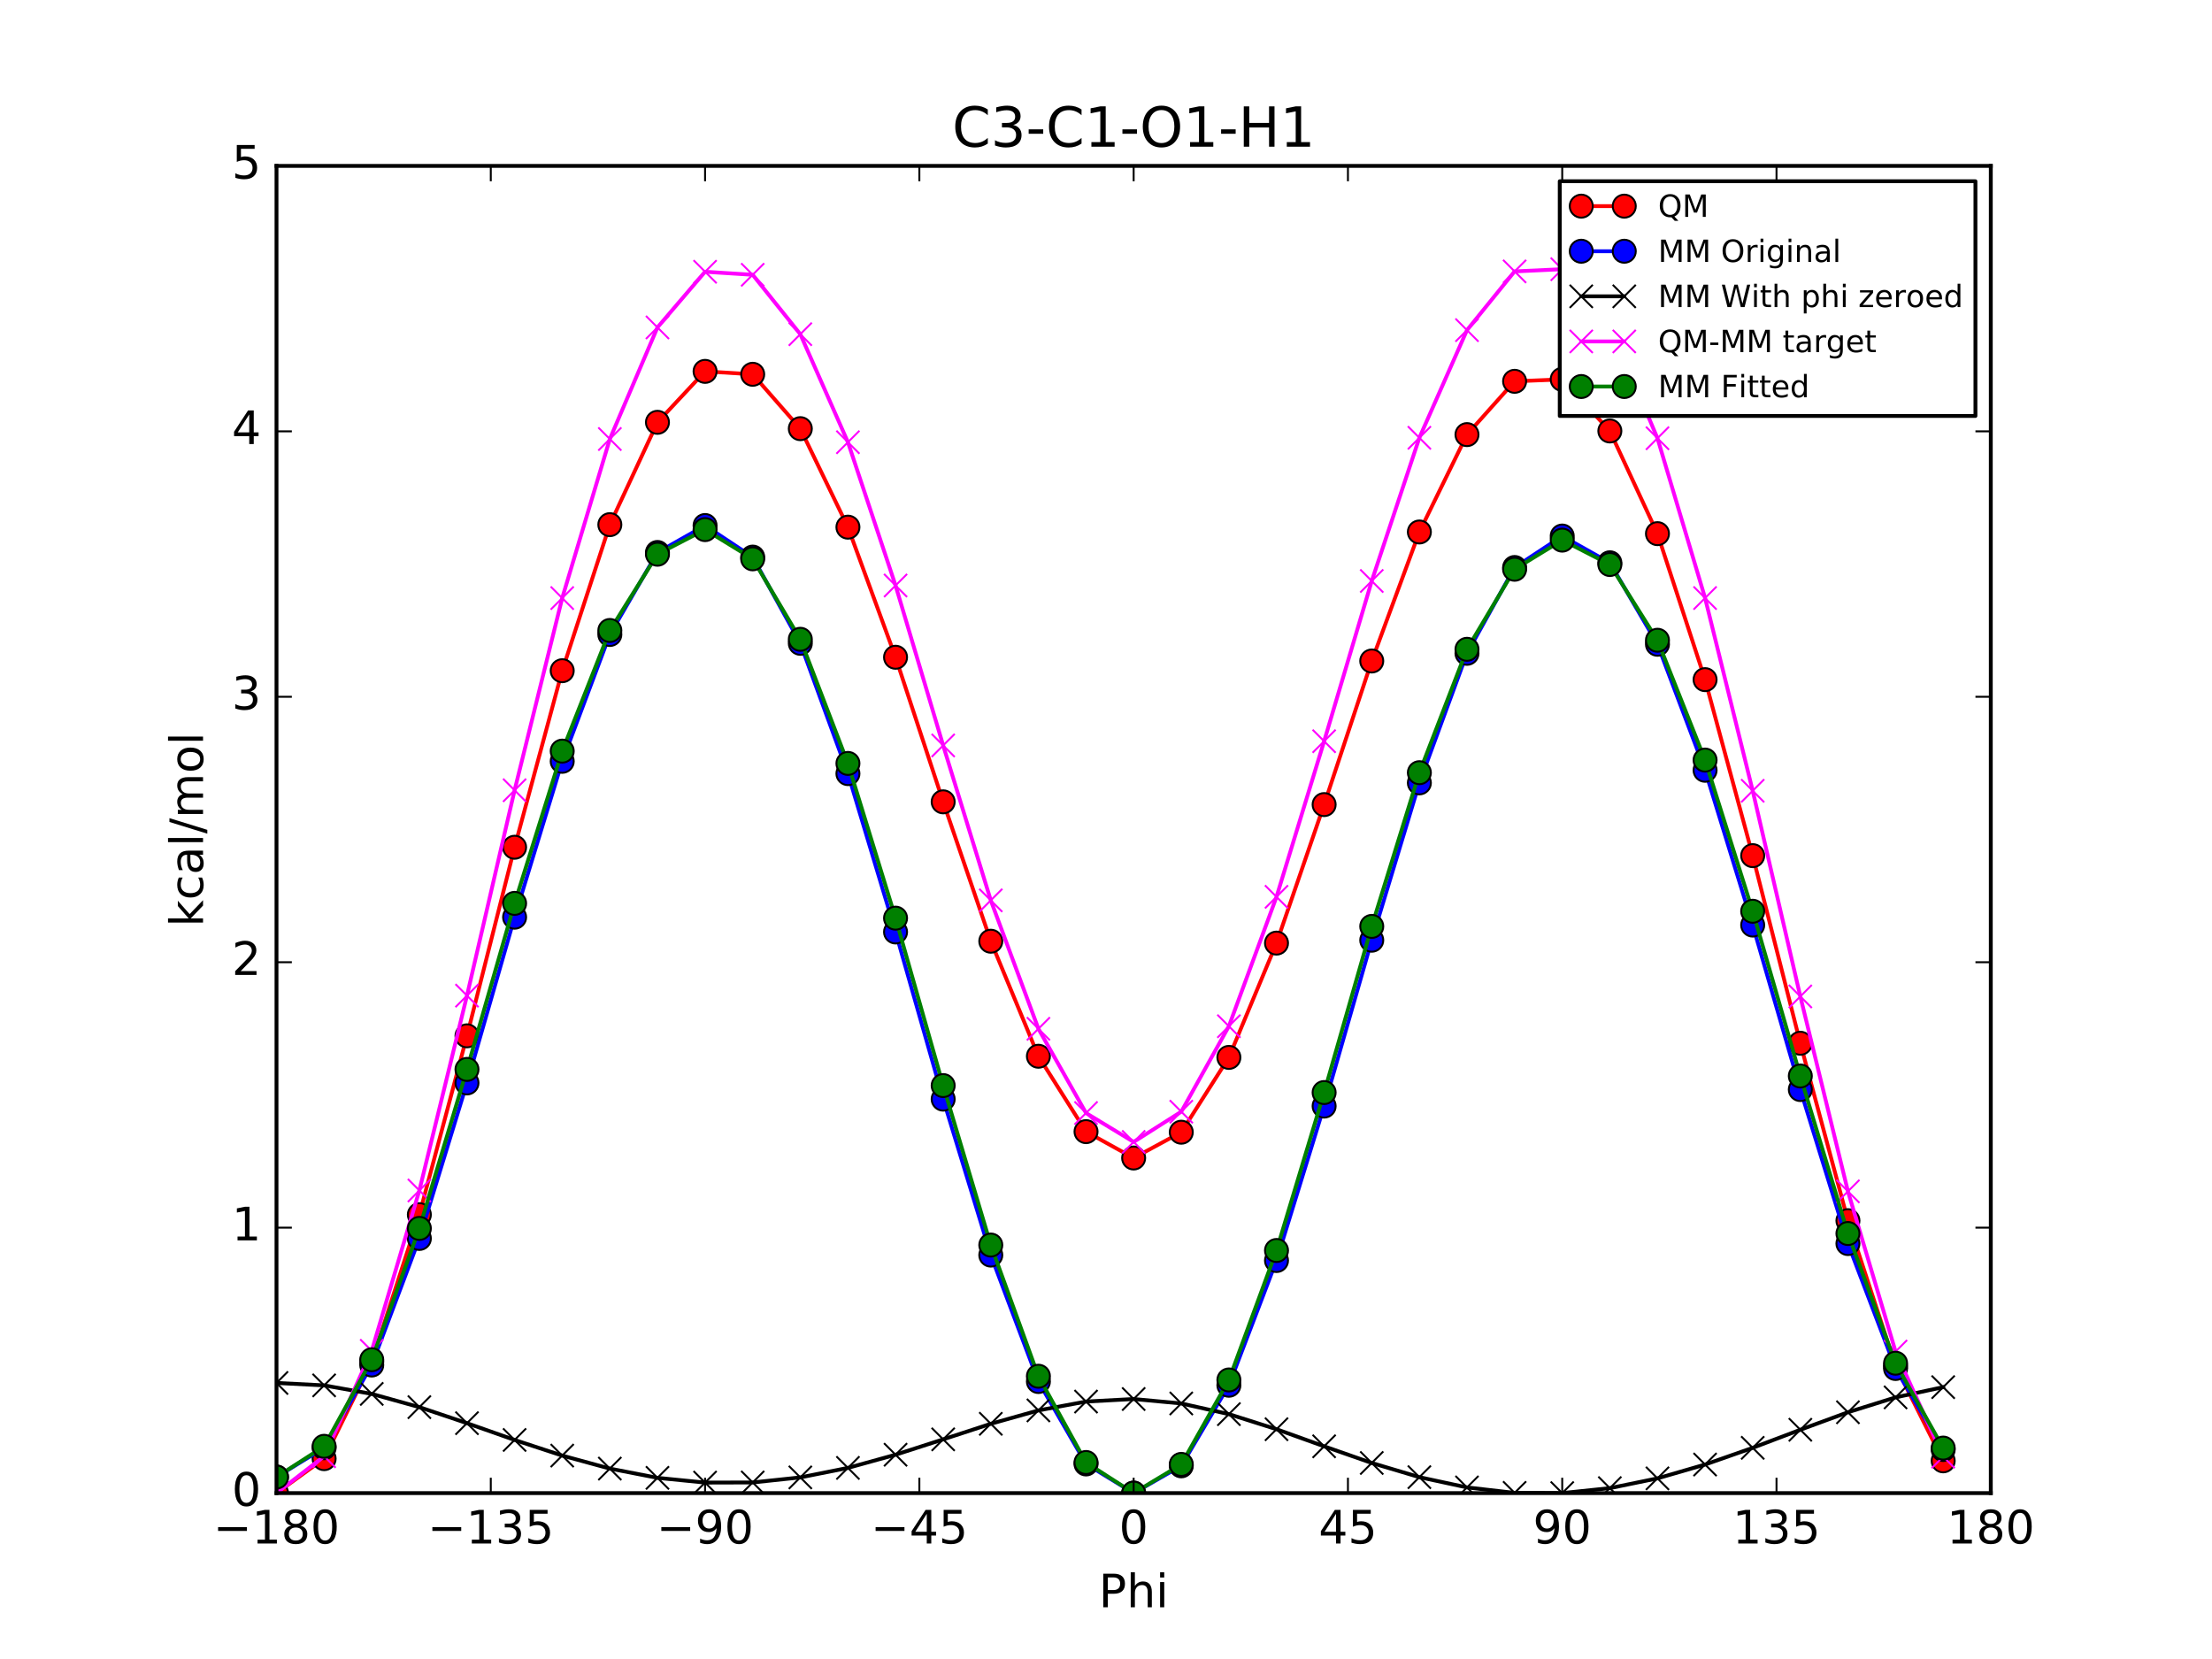 <?xml version="1.0" encoding="utf-8" standalone="no"?>
<!DOCTYPE svg PUBLIC "-//W3C//DTD SVG 1.1//EN"
  "http://www.w3.org/Graphics/SVG/1.1/DTD/svg11.dtd">
<!-- Created with matplotlib (http://matplotlib.org/) -->
<svg height="432pt" version="1.1" viewBox="0 0 576 432" width="576pt" xmlns="http://www.w3.org/2000/svg" xmlns:xlink="http://www.w3.org/1999/xlink">
 <defs>
  <style type="text/css">
*{stroke-linecap:butt;stroke-linejoin:round;stroke-miterlimit:100000;}
  </style>
 </defs>
 <g id="figure_1">
  <g id="patch_1">
   <path d="M 0 432 
L 576 432 
L 576 0 
L 0 0 
z
" style="fill:#ffffff;"/>
  </g>
  <g id="axes_1">
   <g id="patch_2">
    <path d="M 72 388.8 
L 518.4 388.8 
L 518.4 43.2 
L 72 43.2 
z
" style="fill:#ffffff;"/>
   </g>
   <g id="line2d_1">
    <path clip-path="url(#p95ac5cc185)" d="M 72 388.8 
L 84.4 379.83 
L 96.8 354.604 
L 109.2 316.294 
L 121.6 269.729 
L 134 220.621 
L 146.4 174.652 
L 158.8 136.618 
L 171.2 109.97 
L 183.6 96.706 
L 196 97.463 
L 208.4 111.621 
L 220.8 137.271 
L 233.2 171.148 
L 245.6 208.798 
L 258 245.089 
L 270.4 275.041 
L 282.8 294.677 
L 295.2 301.541 
L 307.6 294.823 
L 320 275.344 
L 332.4 245.582 
L 344.8 209.513 
L 357.2 172.123 
L 369.6 138.528 
L 382 113.171 
L 394.4 99.294 
L 406.8 98.782 
L 419.2 112.225 
L 431.6 138.962 
L 444 176.977 
L 456.4 222.807 
L 468.8 271.658 
L 481.2 317.856 
L 493.6 355.703 
L 506 380.399 
" style="fill:none;stroke:#ff0000;stroke-linecap:square;"/>
    <defs>
     <path d="M 0 3 
C 0.796 3 1.559 2.684 2.121 2.121 
C 2.684 1.559 3 0.796 3 0 
C 3 -0.796 2.684 -1.559 2.121 -2.121 
C 1.559 -2.684 0.796 -3 0 -3 
C -0.796 -3 -1.559 -2.684 -2.121 -2.121 
C -2.684 -1.559 -3 -0.796 -3 0 
C -3 0.796 -2.684 1.559 -2.121 2.121 
C -1.559 2.684 -0.796 3 0 3 
z
" id="m438b61f9d3" style="stroke:#000000;stroke-width:0.5;"/>
    </defs>
    <g clip-path="url(#p95ac5cc185)">
     <use style="fill:#ff0000;stroke:#000000;stroke-width:0.5;" x="72" xlink:href="#m438b61f9d3" y="388.8"/>
     <use style="fill:#ff0000;stroke:#000000;stroke-width:0.5;" x="84.4" xlink:href="#m438b61f9d3" y="379.83"/>
     <use style="fill:#ff0000;stroke:#000000;stroke-width:0.5;" x="96.8" xlink:href="#m438b61f9d3" y="354.604"/>
     <use style="fill:#ff0000;stroke:#000000;stroke-width:0.5;" x="109.2" xlink:href="#m438b61f9d3" y="316.294"/>
     <use style="fill:#ff0000;stroke:#000000;stroke-width:0.5;" x="121.6" xlink:href="#m438b61f9d3" y="269.729"/>
     <use style="fill:#ff0000;stroke:#000000;stroke-width:0.5;" x="134" xlink:href="#m438b61f9d3" y="220.621"/>
     <use style="fill:#ff0000;stroke:#000000;stroke-width:0.5;" x="146.4" xlink:href="#m438b61f9d3" y="174.652"/>
     <use style="fill:#ff0000;stroke:#000000;stroke-width:0.5;" x="158.8" xlink:href="#m438b61f9d3" y="136.618"/>
     <use style="fill:#ff0000;stroke:#000000;stroke-width:0.5;" x="171.2" xlink:href="#m438b61f9d3" y="109.97"/>
     <use style="fill:#ff0000;stroke:#000000;stroke-width:0.5;" x="183.6" xlink:href="#m438b61f9d3" y="96.706"/>
     <use style="fill:#ff0000;stroke:#000000;stroke-width:0.5;" x="196" xlink:href="#m438b61f9d3" y="97.463"/>
     <use style="fill:#ff0000;stroke:#000000;stroke-width:0.5;" x="208.4" xlink:href="#m438b61f9d3" y="111.621"/>
     <use style="fill:#ff0000;stroke:#000000;stroke-width:0.5;" x="220.8" xlink:href="#m438b61f9d3" y="137.271"/>
     <use style="fill:#ff0000;stroke:#000000;stroke-width:0.5;" x="233.2" xlink:href="#m438b61f9d3" y="171.148"/>
     <use style="fill:#ff0000;stroke:#000000;stroke-width:0.5;" x="245.6" xlink:href="#m438b61f9d3" y="208.798"/>
     <use style="fill:#ff0000;stroke:#000000;stroke-width:0.5;" x="258" xlink:href="#m438b61f9d3" y="245.089"/>
     <use style="fill:#ff0000;stroke:#000000;stroke-width:0.5;" x="270.4" xlink:href="#m438b61f9d3" y="275.041"/>
     <use style="fill:#ff0000;stroke:#000000;stroke-width:0.5;" x="282.8" xlink:href="#m438b61f9d3" y="294.677"/>
     <use style="fill:#ff0000;stroke:#000000;stroke-width:0.5;" x="295.2" xlink:href="#m438b61f9d3" y="301.541"/>
     <use style="fill:#ff0000;stroke:#000000;stroke-width:0.5;" x="307.6" xlink:href="#m438b61f9d3" y="294.823"/>
     <use style="fill:#ff0000;stroke:#000000;stroke-width:0.5;" x="320" xlink:href="#m438b61f9d3" y="275.344"/>
     <use style="fill:#ff0000;stroke:#000000;stroke-width:0.5;" x="332.4" xlink:href="#m438b61f9d3" y="245.582"/>
     <use style="fill:#ff0000;stroke:#000000;stroke-width:0.5;" x="344.8" xlink:href="#m438b61f9d3" y="209.513"/>
     <use style="fill:#ff0000;stroke:#000000;stroke-width:0.5;" x="357.2" xlink:href="#m438b61f9d3" y="172.123"/>
     <use style="fill:#ff0000;stroke:#000000;stroke-width:0.5;" x="369.6" xlink:href="#m438b61f9d3" y="138.528"/>
     <use style="fill:#ff0000;stroke:#000000;stroke-width:0.5;" x="382" xlink:href="#m438b61f9d3" y="113.171"/>
     <use style="fill:#ff0000;stroke:#000000;stroke-width:0.5;" x="394.4" xlink:href="#m438b61f9d3" y="99.294"/>
     <use style="fill:#ff0000;stroke:#000000;stroke-width:0.5;" x="406.8" xlink:href="#m438b61f9d3" y="98.782"/>
     <use style="fill:#ff0000;stroke:#000000;stroke-width:0.5;" x="419.2" xlink:href="#m438b61f9d3" y="112.225"/>
     <use style="fill:#ff0000;stroke:#000000;stroke-width:0.5;" x="431.6" xlink:href="#m438b61f9d3" y="138.962"/>
     <use style="fill:#ff0000;stroke:#000000;stroke-width:0.5;" x="444" xlink:href="#m438b61f9d3" y="176.977"/>
     <use style="fill:#ff0000;stroke:#000000;stroke-width:0.5;" x="456.4" xlink:href="#m438b61f9d3" y="222.807"/>
     <use style="fill:#ff0000;stroke:#000000;stroke-width:0.5;" x="468.8" xlink:href="#m438b61f9d3" y="271.658"/>
     <use style="fill:#ff0000;stroke:#000000;stroke-width:0.5;" x="481.2" xlink:href="#m438b61f9d3" y="317.856"/>
     <use style="fill:#ff0000;stroke:#000000;stroke-width:0.5;" x="493.6" xlink:href="#m438b61f9d3" y="355.703"/>
     <use style="fill:#ff0000;stroke:#000000;stroke-width:0.5;" x="506" xlink:href="#m438b61f9d3" y="380.399"/>
    </g>
   </g>
   <g id="line2d_2">
    <path clip-path="url(#p95ac5cc185)" d="M 72 384.616 
L 84.4 376.994 
L 96.8 355.449 
L 109.2 322.488 
L 121.6 281.996 
L 134 238.834 
L 146.4 198.243 
L 158.8 165.219 
L 171.2 143.863 
L 183.6 136.844 
L 196 145.065 
L 208.4 167.516 
L 220.8 201.447 
L 233.2 242.681 
L 245.6 286.211 
L 258 326.823 
L 270.4 359.744 
L 282.8 381.208 
L 295.2 388.8 
L 307.6 381.701 
L 320 360.717 
L 332.4 328.238 
L 344.8 288.022 
L 357.2 244.829 
L 369.6 203.86 
L 382 170.123 
L 394.4 147.777 
L 406.8 139.583 
L 419.2 146.545 
L 431.6 167.764 
L 444 200.576 
L 456.4 240.886 
L 468.8 283.713 
L 481.2 323.817 
L 493.6 356.356 
L 506 377.454 
" style="fill:none;stroke:#0000ff;stroke-linecap:square;"/>
    <defs>
     <path d="M 0 3 
C 0.796 3 1.559 2.684 2.121 2.121 
C 2.684 1.559 3 0.796 3 0 
C 3 -0.796 2.684 -1.559 2.121 -2.121 
C 1.559 -2.684 0.796 -3 0 -3 
C -0.796 -3 -1.559 -2.684 -2.121 -2.121 
C -2.684 -1.559 -3 -0.796 -3 0 
C -3 0.796 -2.684 1.559 -2.121 2.121 
C -1.559 2.684 -0.796 3 0 3 
z
" id="m6e3b2cbf6c" style="stroke:#000000;stroke-width:0.5;"/>
    </defs>
    <g clip-path="url(#p95ac5cc185)">
     <use style="fill:#0000ff;stroke:#000000;stroke-width:0.5;" x="72" xlink:href="#m6e3b2cbf6c" y="384.616"/>
     <use style="fill:#0000ff;stroke:#000000;stroke-width:0.5;" x="84.4" xlink:href="#m6e3b2cbf6c" y="376.994"/>
     <use style="fill:#0000ff;stroke:#000000;stroke-width:0.5;" x="96.8" xlink:href="#m6e3b2cbf6c" y="355.449"/>
     <use style="fill:#0000ff;stroke:#000000;stroke-width:0.5;" x="109.2" xlink:href="#m6e3b2cbf6c" y="322.488"/>
     <use style="fill:#0000ff;stroke:#000000;stroke-width:0.5;" x="121.6" xlink:href="#m6e3b2cbf6c" y="281.996"/>
     <use style="fill:#0000ff;stroke:#000000;stroke-width:0.5;" x="134" xlink:href="#m6e3b2cbf6c" y="238.834"/>
     <use style="fill:#0000ff;stroke:#000000;stroke-width:0.5;" x="146.4" xlink:href="#m6e3b2cbf6c" y="198.243"/>
     <use style="fill:#0000ff;stroke:#000000;stroke-width:0.5;" x="158.8" xlink:href="#m6e3b2cbf6c" y="165.219"/>
     <use style="fill:#0000ff;stroke:#000000;stroke-width:0.5;" x="171.2" xlink:href="#m6e3b2cbf6c" y="143.863"/>
     <use style="fill:#0000ff;stroke:#000000;stroke-width:0.5;" x="183.6" xlink:href="#m6e3b2cbf6c" y="136.844"/>
     <use style="fill:#0000ff;stroke:#000000;stroke-width:0.5;" x="196" xlink:href="#m6e3b2cbf6c" y="145.065"/>
     <use style="fill:#0000ff;stroke:#000000;stroke-width:0.5;" x="208.4" xlink:href="#m6e3b2cbf6c" y="167.516"/>
     <use style="fill:#0000ff;stroke:#000000;stroke-width:0.5;" x="220.8" xlink:href="#m6e3b2cbf6c" y="201.447"/>
     <use style="fill:#0000ff;stroke:#000000;stroke-width:0.5;" x="233.2" xlink:href="#m6e3b2cbf6c" y="242.681"/>
     <use style="fill:#0000ff;stroke:#000000;stroke-width:0.5;" x="245.6" xlink:href="#m6e3b2cbf6c" y="286.211"/>
     <use style="fill:#0000ff;stroke:#000000;stroke-width:0.5;" x="258" xlink:href="#m6e3b2cbf6c" y="326.823"/>
     <use style="fill:#0000ff;stroke:#000000;stroke-width:0.5;" x="270.4" xlink:href="#m6e3b2cbf6c" y="359.744"/>
     <use style="fill:#0000ff;stroke:#000000;stroke-width:0.5;" x="282.8" xlink:href="#m6e3b2cbf6c" y="381.208"/>
     <use style="fill:#0000ff;stroke:#000000;stroke-width:0.5;" x="295.2" xlink:href="#m6e3b2cbf6c" y="388.8"/>
     <use style="fill:#0000ff;stroke:#000000;stroke-width:0.5;" x="307.6" xlink:href="#m6e3b2cbf6c" y="381.701"/>
     <use style="fill:#0000ff;stroke:#000000;stroke-width:0.5;" x="320" xlink:href="#m6e3b2cbf6c" y="360.717"/>
     <use style="fill:#0000ff;stroke:#000000;stroke-width:0.5;" x="332.4" xlink:href="#m6e3b2cbf6c" y="328.238"/>
     <use style="fill:#0000ff;stroke:#000000;stroke-width:0.5;" x="344.8" xlink:href="#m6e3b2cbf6c" y="288.022"/>
     <use style="fill:#0000ff;stroke:#000000;stroke-width:0.5;" x="357.2" xlink:href="#m6e3b2cbf6c" y="244.829"/>
     <use style="fill:#0000ff;stroke:#000000;stroke-width:0.5;" x="369.6" xlink:href="#m6e3b2cbf6c" y="203.86"/>
     <use style="fill:#0000ff;stroke:#000000;stroke-width:0.5;" x="382" xlink:href="#m6e3b2cbf6c" y="170.123"/>
     <use style="fill:#0000ff;stroke:#000000;stroke-width:0.5;" x="394.4" xlink:href="#m6e3b2cbf6c" y="147.777"/>
     <use style="fill:#0000ff;stroke:#000000;stroke-width:0.5;" x="406.8" xlink:href="#m6e3b2cbf6c" y="139.583"/>
     <use style="fill:#0000ff;stroke:#000000;stroke-width:0.5;" x="419.2" xlink:href="#m6e3b2cbf6c" y="146.545"/>
     <use style="fill:#0000ff;stroke:#000000;stroke-width:0.5;" x="431.6" xlink:href="#m6e3b2cbf6c" y="167.764"/>
     <use style="fill:#0000ff;stroke:#000000;stroke-width:0.5;" x="444" xlink:href="#m6e3b2cbf6c" y="200.576"/>
     <use style="fill:#0000ff;stroke:#000000;stroke-width:0.5;" x="456.4" xlink:href="#m6e3b2cbf6c" y="240.886"/>
     <use style="fill:#0000ff;stroke:#000000;stroke-width:0.5;" x="468.8" xlink:href="#m6e3b2cbf6c" y="283.713"/>
     <use style="fill:#0000ff;stroke:#000000;stroke-width:0.5;" x="481.2" xlink:href="#m6e3b2cbf6c" y="323.817"/>
     <use style="fill:#0000ff;stroke:#000000;stroke-width:0.5;" x="493.6" xlink:href="#m6e3b2cbf6c" y="356.356"/>
     <use style="fill:#0000ff;stroke:#000000;stroke-width:0.5;" x="506" xlink:href="#m6e3b2cbf6c" y="377.454"/>
    </g>
   </g>
   <g id="line2d_3">
    <path clip-path="url(#p95ac5cc185)" d="M 72 360.118 
L 84.4 360.749 
L 96.8 362.969 
L 109.2 366.418 
L 121.6 370.591 
L 134 374.959 
L 146.4 379.032 
L 158.8 382.417 
L 171.2 384.827 
L 183.6 386.062 
L 196 386.028 
L 208.4 384.714 
L 220.8 382.235 
L 233.2 378.806 
L 245.6 374.805 
L 258 370.754 
L 270.4 367.265 
L 282.8 364.963 
L 295.2 364.302 
L 307.6 365.457 
L 320 368.238 
L 332.4 372.168 
L 344.8 376.617 
L 357.2 380.954 
L 369.6 384.648 
L 382 387.322 
L 394.4 388.741 
L 406.8 388.8 
L 419.2 387.508 
L 431.6 384.963 
L 444 381.364 
L 456.4 377.011 
L 468.8 372.307 
L 481.2 367.748 
L 493.6 363.876 
L 506 361.209 
" style="fill:none;stroke:#000000;stroke-linecap:square;"/>
    <defs>
     <path d="M -3 3 
L 3 -3 
M -3 -3 
L 3 3 
" id="mab56f445bc" style="stroke:#000000;stroke-width:0.5;"/>
    </defs>
    <g clip-path="url(#p95ac5cc185)">
     <use style="stroke:#000000;stroke-width:0.5;" x="72" xlink:href="#mab56f445bc" y="360.118"/>
     <use style="stroke:#000000;stroke-width:0.5;" x="84.4" xlink:href="#mab56f445bc" y="360.749"/>
     <use style="stroke:#000000;stroke-width:0.5;" x="96.8" xlink:href="#mab56f445bc" y="362.969"/>
     <use style="stroke:#000000;stroke-width:0.5;" x="109.2" xlink:href="#mab56f445bc" y="366.418"/>
     <use style="stroke:#000000;stroke-width:0.5;" x="121.6" xlink:href="#mab56f445bc" y="370.591"/>
     <use style="stroke:#000000;stroke-width:0.5;" x="134" xlink:href="#mab56f445bc" y="374.959"/>
     <use style="stroke:#000000;stroke-width:0.5;" x="146.4" xlink:href="#mab56f445bc" y="379.032"/>
     <use style="stroke:#000000;stroke-width:0.5;" x="158.8" xlink:href="#mab56f445bc" y="382.417"/>
     <use style="stroke:#000000;stroke-width:0.5;" x="171.2" xlink:href="#mab56f445bc" y="384.827"/>
     <use style="stroke:#000000;stroke-width:0.5;" x="183.6" xlink:href="#mab56f445bc" y="386.062"/>
     <use style="stroke:#000000;stroke-width:0.5;" x="196" xlink:href="#mab56f445bc" y="386.028"/>
     <use style="stroke:#000000;stroke-width:0.5;" x="208.4" xlink:href="#mab56f445bc" y="384.714"/>
     <use style="stroke:#000000;stroke-width:0.5;" x="220.8" xlink:href="#mab56f445bc" y="382.235"/>
     <use style="stroke:#000000;stroke-width:0.5;" x="233.2" xlink:href="#mab56f445bc" y="378.806"/>
     <use style="stroke:#000000;stroke-width:0.5;" x="245.6" xlink:href="#mab56f445bc" y="374.805"/>
     <use style="stroke:#000000;stroke-width:0.5;" x="258" xlink:href="#mab56f445bc" y="370.754"/>
     <use style="stroke:#000000;stroke-width:0.5;" x="270.4" xlink:href="#mab56f445bc" y="367.265"/>
     <use style="stroke:#000000;stroke-width:0.5;" x="282.8" xlink:href="#mab56f445bc" y="364.963"/>
     <use style="stroke:#000000;stroke-width:0.5;" x="295.2" xlink:href="#mab56f445bc" y="364.302"/>
     <use style="stroke:#000000;stroke-width:0.5;" x="307.6" xlink:href="#mab56f445bc" y="365.457"/>
     <use style="stroke:#000000;stroke-width:0.5;" x="320" xlink:href="#mab56f445bc" y="368.238"/>
     <use style="stroke:#000000;stroke-width:0.5;" x="332.4" xlink:href="#mab56f445bc" y="372.168"/>
     <use style="stroke:#000000;stroke-width:0.5;" x="344.8" xlink:href="#mab56f445bc" y="376.617"/>
     <use style="stroke:#000000;stroke-width:0.5;" x="357.2" xlink:href="#mab56f445bc" y="380.954"/>
     <use style="stroke:#000000;stroke-width:0.5;" x="369.6" xlink:href="#mab56f445bc" y="384.648"/>
     <use style="stroke:#000000;stroke-width:0.5;" x="382" xlink:href="#mab56f445bc" y="387.322"/>
     <use style="stroke:#000000;stroke-width:0.5;" x="394.4" xlink:href="#mab56f445bc" y="388.741"/>
     <use style="stroke:#000000;stroke-width:0.5;" x="406.8" xlink:href="#mab56f445bc" y="388.8"/>
     <use style="stroke:#000000;stroke-width:0.5;" x="419.2" xlink:href="#mab56f445bc" y="387.508"/>
     <use style="stroke:#000000;stroke-width:0.5;" x="431.6" xlink:href="#mab56f445bc" y="384.963"/>
     <use style="stroke:#000000;stroke-width:0.5;" x="444" xlink:href="#mab56f445bc" y="381.364"/>
     <use style="stroke:#000000;stroke-width:0.5;" x="456.4" xlink:href="#mab56f445bc" y="377.011"/>
     <use style="stroke:#000000;stroke-width:0.5;" x="468.8" xlink:href="#mab56f445bc" y="372.307"/>
     <use style="stroke:#000000;stroke-width:0.5;" x="481.2" xlink:href="#mab56f445bc" y="367.748"/>
     <use style="stroke:#000000;stroke-width:0.5;" x="493.6" xlink:href="#mab56f445bc" y="363.876"/>
     <use style="stroke:#000000;stroke-width:0.5;" x="506" xlink:href="#mab56f445bc" y="361.209"/>
    </g>
   </g>
   <g id="line2d_4">
    <path clip-path="url(#p95ac5cc185)" d="M 72 388.8 
L 84.4 379.199 
L 96.8 351.753 
L 109.2 309.993 
L 121.6 259.256 
L 134 205.78 
L 146.4 155.739 
L 158.8 114.319 
L 171.2 85.261 
L 183.6 70.763 
L 196 71.552 
L 208.4 87.024 
L 220.8 115.154 
L 233.2 152.46 
L 245.6 194.111 
L 258 234.452 
L 270.4 267.894 
L 282.8 289.832 
L 295.2 297.357 
L 307.6 289.484 
L 320 267.225 
L 332.4 233.531 
L 344.8 193.014 
L 357.2 151.287 
L 369.6 113.998 
L 382 85.967 
L 394.4 70.672 
L 406.8 70.1 
L 419.2 84.834 
L 431.6 114.117 
L 444 155.73 
L 456.4 205.914 
L 468.8 259.469 
L 481.2 310.226 
L 493.6 351.944 
L 506 379.308 
" style="fill:none;stroke:#ff00ff;stroke-linecap:square;"/>
    <defs>
     <path d="M -3 3 
L 3 -3 
M -3 -3 
L 3 3 
" id="m02c19ac038" style="stroke:#ff00ff;stroke-width:0.5;"/>
    </defs>
    <g clip-path="url(#p95ac5cc185)">
     <use style="fill:#ff00ff;stroke:#ff00ff;stroke-width:0.5;" x="72" xlink:href="#m02c19ac038" y="388.8"/>
     <use style="fill:#ff00ff;stroke:#ff00ff;stroke-width:0.5;" x="84.4" xlink:href="#m02c19ac038" y="379.199"/>
     <use style="fill:#ff00ff;stroke:#ff00ff;stroke-width:0.5;" x="96.8" xlink:href="#m02c19ac038" y="351.753"/>
     <use style="fill:#ff00ff;stroke:#ff00ff;stroke-width:0.5;" x="109.2" xlink:href="#m02c19ac038" y="309.993"/>
     <use style="fill:#ff00ff;stroke:#ff00ff;stroke-width:0.5;" x="121.6" xlink:href="#m02c19ac038" y="259.256"/>
     <use style="fill:#ff00ff;stroke:#ff00ff;stroke-width:0.5;" x="134" xlink:href="#m02c19ac038" y="205.78"/>
     <use style="fill:#ff00ff;stroke:#ff00ff;stroke-width:0.5;" x="146.4" xlink:href="#m02c19ac038" y="155.739"/>
     <use style="fill:#ff00ff;stroke:#ff00ff;stroke-width:0.5;" x="158.8" xlink:href="#m02c19ac038" y="114.319"/>
     <use style="fill:#ff00ff;stroke:#ff00ff;stroke-width:0.5;" x="171.2" xlink:href="#m02c19ac038" y="85.261"/>
     <use style="fill:#ff00ff;stroke:#ff00ff;stroke-width:0.5;" x="183.6" xlink:href="#m02c19ac038" y="70.763"/>
     <use style="fill:#ff00ff;stroke:#ff00ff;stroke-width:0.5;" x="196" xlink:href="#m02c19ac038" y="71.552"/>
     <use style="fill:#ff00ff;stroke:#ff00ff;stroke-width:0.5;" x="208.4" xlink:href="#m02c19ac038" y="87.024"/>
     <use style="fill:#ff00ff;stroke:#ff00ff;stroke-width:0.5;" x="220.8" xlink:href="#m02c19ac038" y="115.154"/>
     <use style="fill:#ff00ff;stroke:#ff00ff;stroke-width:0.5;" x="233.2" xlink:href="#m02c19ac038" y="152.46"/>
     <use style="fill:#ff00ff;stroke:#ff00ff;stroke-width:0.5;" x="245.6" xlink:href="#m02c19ac038" y="194.111"/>
     <use style="fill:#ff00ff;stroke:#ff00ff;stroke-width:0.5;" x="258" xlink:href="#m02c19ac038" y="234.452"/>
     <use style="fill:#ff00ff;stroke:#ff00ff;stroke-width:0.5;" x="270.4" xlink:href="#m02c19ac038" y="267.894"/>
     <use style="fill:#ff00ff;stroke:#ff00ff;stroke-width:0.5;" x="282.8" xlink:href="#m02c19ac038" y="289.832"/>
     <use style="fill:#ff00ff;stroke:#ff00ff;stroke-width:0.5;" x="295.2" xlink:href="#m02c19ac038" y="297.357"/>
     <use style="fill:#ff00ff;stroke:#ff00ff;stroke-width:0.5;" x="307.6" xlink:href="#m02c19ac038" y="289.484"/>
     <use style="fill:#ff00ff;stroke:#ff00ff;stroke-width:0.5;" x="320" xlink:href="#m02c19ac038" y="267.225"/>
     <use style="fill:#ff00ff;stroke:#ff00ff;stroke-width:0.5;" x="332.4" xlink:href="#m02c19ac038" y="233.531"/>
     <use style="fill:#ff00ff;stroke:#ff00ff;stroke-width:0.5;" x="344.8" xlink:href="#m02c19ac038" y="193.014"/>
     <use style="fill:#ff00ff;stroke:#ff00ff;stroke-width:0.5;" x="357.2" xlink:href="#m02c19ac038" y="151.287"/>
     <use style="fill:#ff00ff;stroke:#ff00ff;stroke-width:0.5;" x="369.6" xlink:href="#m02c19ac038" y="113.998"/>
     <use style="fill:#ff00ff;stroke:#ff00ff;stroke-width:0.5;" x="382" xlink:href="#m02c19ac038" y="85.967"/>
     <use style="fill:#ff00ff;stroke:#ff00ff;stroke-width:0.5;" x="394.4" xlink:href="#m02c19ac038" y="70.672"/>
     <use style="fill:#ff00ff;stroke:#ff00ff;stroke-width:0.5;" x="406.8" xlink:href="#m02c19ac038" y="70.1"/>
     <use style="fill:#ff00ff;stroke:#ff00ff;stroke-width:0.5;" x="419.2" xlink:href="#m02c19ac038" y="84.834"/>
     <use style="fill:#ff00ff;stroke:#ff00ff;stroke-width:0.5;" x="431.6" xlink:href="#m02c19ac038" y="114.117"/>
     <use style="fill:#ff00ff;stroke:#ff00ff;stroke-width:0.5;" x="444" xlink:href="#m02c19ac038" y="155.73"/>
     <use style="fill:#ff00ff;stroke:#ff00ff;stroke-width:0.5;" x="456.4" xlink:href="#m02c19ac038" y="205.914"/>
     <use style="fill:#ff00ff;stroke:#ff00ff;stroke-width:0.5;" x="468.8" xlink:href="#m02c19ac038" y="259.469"/>
     <use style="fill:#ff00ff;stroke:#ff00ff;stroke-width:0.5;" x="481.2" xlink:href="#m02c19ac038" y="310.226"/>
     <use style="fill:#ff00ff;stroke:#ff00ff;stroke-width:0.5;" x="493.6" xlink:href="#m02c19ac038" y="351.944"/>
     <use style="fill:#ff00ff;stroke:#ff00ff;stroke-width:0.5;" x="506" xlink:href="#m02c19ac038" y="379.308"/>
    </g>
   </g>
   <g id="line2d_5">
    <path clip-path="url(#p95ac5cc185)" d="M 72 384.616 
L 84.4 376.615 
L 96.8 354.07 
L 109.2 319.873 
L 121.6 278.47 
L 134 235.236 
L 146.4 195.589 
L 158.8 164.173 
L 171.2 144.319 
L 183.6 137.91 
L 196 145.52 
L 208.4 166.471 
L 220.8 198.793 
L 233.2 239.083 
L 245.6 282.684 
L 258 324.209 
L 270.4 358.366 
L 282.8 380.83 
L 295.2 388.8 
L 307.6 381.323 
L 320 359.339 
L 332.4 325.623 
L 344.8 284.496 
L 357.2 241.231 
L 369.6 201.206 
L 382 169.078 
L 394.4 148.232 
L 406.8 140.648 
L 419.2 147 
L 431.6 166.719 
L 444 197.922 
L 456.4 237.288 
L 468.8 280.187 
L 481.2 321.203 
L 493.6 354.978 
L 506 377.076 
" style="fill:none;stroke:#008000;stroke-linecap:square;"/>
    <defs>
     <path d="M 0 3 
C 0.796 3 1.559 2.684 2.121 2.121 
C 2.684 1.559 3 0.796 3 0 
C 3 -0.796 2.684 -1.559 2.121 -2.121 
C 1.559 -2.684 0.796 -3 0 -3 
C -0.796 -3 -1.559 -2.684 -2.121 -2.121 
C -2.684 -1.559 -3 -0.796 -3 0 
C -3 0.796 -2.684 1.559 -2.121 2.121 
C -1.559 2.684 -0.796 3 0 3 
z
" id="m5ba75801a8" style="stroke:#000000;stroke-width:0.5;"/>
    </defs>
    <g clip-path="url(#p95ac5cc185)">
     <use style="fill:#008000;stroke:#000000;stroke-width:0.5;" x="72" xlink:href="#m5ba75801a8" y="384.616"/>
     <use style="fill:#008000;stroke:#000000;stroke-width:0.5;" x="84.4" xlink:href="#m5ba75801a8" y="376.615"/>
     <use style="fill:#008000;stroke:#000000;stroke-width:0.5;" x="96.8" xlink:href="#m5ba75801a8" y="354.07"/>
     <use style="fill:#008000;stroke:#000000;stroke-width:0.5;" x="109.2" xlink:href="#m5ba75801a8" y="319.873"/>
     <use style="fill:#008000;stroke:#000000;stroke-width:0.5;" x="121.6" xlink:href="#m5ba75801a8" y="278.47"/>
     <use style="fill:#008000;stroke:#000000;stroke-width:0.5;" x="134" xlink:href="#m5ba75801a8" y="235.236"/>
     <use style="fill:#008000;stroke:#000000;stroke-width:0.5;" x="146.4" xlink:href="#m5ba75801a8" y="195.589"/>
     <use style="fill:#008000;stroke:#000000;stroke-width:0.5;" x="158.8" xlink:href="#m5ba75801a8" y="164.173"/>
     <use style="fill:#008000;stroke:#000000;stroke-width:0.5;" x="171.2" xlink:href="#m5ba75801a8" y="144.319"/>
     <use style="fill:#008000;stroke:#000000;stroke-width:0.5;" x="183.6" xlink:href="#m5ba75801a8" y="137.91"/>
     <use style="fill:#008000;stroke:#000000;stroke-width:0.5;" x="196" xlink:href="#m5ba75801a8" y="145.52"/>
     <use style="fill:#008000;stroke:#000000;stroke-width:0.5;" x="208.4" xlink:href="#m5ba75801a8" y="166.471"/>
     <use style="fill:#008000;stroke:#000000;stroke-width:0.5;" x="220.8" xlink:href="#m5ba75801a8" y="198.793"/>
     <use style="fill:#008000;stroke:#000000;stroke-width:0.5;" x="233.2" xlink:href="#m5ba75801a8" y="239.083"/>
     <use style="fill:#008000;stroke:#000000;stroke-width:0.5;" x="245.6" xlink:href="#m5ba75801a8" y="282.684"/>
     <use style="fill:#008000;stroke:#000000;stroke-width:0.5;" x="258" xlink:href="#m5ba75801a8" y="324.209"/>
     <use style="fill:#008000;stroke:#000000;stroke-width:0.5;" x="270.4" xlink:href="#m5ba75801a8" y="358.366"/>
     <use style="fill:#008000;stroke:#000000;stroke-width:0.5;" x="282.8" xlink:href="#m5ba75801a8" y="380.83"/>
     <use style="fill:#008000;stroke:#000000;stroke-width:0.5;" x="295.2" xlink:href="#m5ba75801a8" y="388.8"/>
     <use style="fill:#008000;stroke:#000000;stroke-width:0.5;" x="307.6" xlink:href="#m5ba75801a8" y="381.323"/>
     <use style="fill:#008000;stroke:#000000;stroke-width:0.5;" x="320" xlink:href="#m5ba75801a8" y="359.339"/>
     <use style="fill:#008000;stroke:#000000;stroke-width:0.5;" x="332.4" xlink:href="#m5ba75801a8" y="325.623"/>
     <use style="fill:#008000;stroke:#000000;stroke-width:0.5;" x="344.8" xlink:href="#m5ba75801a8" y="284.496"/>
     <use style="fill:#008000;stroke:#000000;stroke-width:0.5;" x="357.2" xlink:href="#m5ba75801a8" y="241.231"/>
     <use style="fill:#008000;stroke:#000000;stroke-width:0.5;" x="369.6" xlink:href="#m5ba75801a8" y="201.206"/>
     <use style="fill:#008000;stroke:#000000;stroke-width:0.5;" x="382" xlink:href="#m5ba75801a8" y="169.078"/>
     <use style="fill:#008000;stroke:#000000;stroke-width:0.5;" x="394.4" xlink:href="#m5ba75801a8" y="148.232"/>
     <use style="fill:#008000;stroke:#000000;stroke-width:0.5;" x="406.8" xlink:href="#m5ba75801a8" y="140.648"/>
     <use style="fill:#008000;stroke:#000000;stroke-width:0.5;" x="419.2" xlink:href="#m5ba75801a8" y="147"/>
     <use style="fill:#008000;stroke:#000000;stroke-width:0.5;" x="431.6" xlink:href="#m5ba75801a8" y="166.719"/>
     <use style="fill:#008000;stroke:#000000;stroke-width:0.5;" x="444" xlink:href="#m5ba75801a8" y="197.922"/>
     <use style="fill:#008000;stroke:#000000;stroke-width:0.5;" x="456.4" xlink:href="#m5ba75801a8" y="237.288"/>
     <use style="fill:#008000;stroke:#000000;stroke-width:0.5;" x="468.8" xlink:href="#m5ba75801a8" y="280.187"/>
     <use style="fill:#008000;stroke:#000000;stroke-width:0.5;" x="481.2" xlink:href="#m5ba75801a8" y="321.203"/>
     <use style="fill:#008000;stroke:#000000;stroke-width:0.5;" x="493.6" xlink:href="#m5ba75801a8" y="354.978"/>
     <use style="fill:#008000;stroke:#000000;stroke-width:0.5;" x="506" xlink:href="#m5ba75801a8" y="377.076"/>
    </g>
   </g>
   <g id="patch_3">
    <path d="M 72 388.8 
L 72 43.2 
" style="fill:none;stroke:#000000;stroke-linecap:square;stroke-linejoin:miter;"/>
   </g>
   <g id="patch_4">
    <path d="M 72 43.2 
L 518.4 43.2 
" style="fill:none;stroke:#000000;stroke-linecap:square;stroke-linejoin:miter;"/>
   </g>
   <g id="patch_5">
    <path d="M 518.4 388.8 
L 518.4 43.2 
" style="fill:none;stroke:#000000;stroke-linecap:square;stroke-linejoin:miter;"/>
   </g>
   <g id="patch_6">
    <path d="M 72 388.8 
L 518.4 388.8 
" style="fill:none;stroke:#000000;stroke-linecap:square;stroke-linejoin:miter;"/>
   </g>
   <g id="matplotlib.axis_1">
    <g id="xtick_1">
     <g id="line2d_6">
      <defs>
       <path d="M 0 0 
L 0 -4 
" id="m59d535cbb4" style="stroke:#000000;stroke-width:0.5;"/>
      </defs>
      <g>
       <use style="stroke:#000000;stroke-width:0.5;" x="72.0" xlink:href="#m59d535cbb4" y="388.8"/>
      </g>
     </g>
     <g id="line2d_7">
      <defs>
       <path d="M 0 0 
L 0 4 
" id="m3c515a03d3" style="stroke:#000000;stroke-width:0.5;"/>
      </defs>
      <g>
       <use style="stroke:#000000;stroke-width:0.5;" x="72.0" xlink:href="#m3c515a03d3" y="43.2"/>
      </g>
     </g>
     <g id="text_1">
      <!-- −180 -->
      <defs>
       <path d="M 31.781 66.406 
Q 24.172 66.406 20.328 58.906 
Q 16.5 51.422 16.5 36.375 
Q 16.5 21.391 20.328 13.891 
Q 24.172 6.391 31.781 6.391 
Q 39.453 6.391 43.281 13.891 
Q 47.125 21.391 47.125 36.375 
Q 47.125 51.422 43.281 58.906 
Q 39.453 66.406 31.781 66.406 
M 31.781 74.219 
Q 44.047 74.219 50.516 64.516 
Q 56.984 54.828 56.984 36.375 
Q 56.984 17.969 50.516 8.266 
Q 44.047 -1.422 31.781 -1.422 
Q 19.531 -1.422 13.062 8.266 
Q 6.594 17.969 6.594 36.375 
Q 6.594 54.828 13.062 64.516 
Q 19.531 74.219 31.781 74.219 
" id="BitstreamVeraSans-Roman-30"/>
       <path d="M 31.781 34.625 
Q 24.75 34.625 20.719 30.859 
Q 16.703 27.094 16.703 20.516 
Q 16.703 13.922 20.719 10.156 
Q 24.75 6.391 31.781 6.391 
Q 38.812 6.391 42.859 10.172 
Q 46.922 13.969 46.922 20.516 
Q 46.922 27.094 42.891 30.859 
Q 38.875 34.625 31.781 34.625 
M 21.922 38.812 
Q 15.578 40.375 12.031 44.719 
Q 8.5 49.078 8.5 55.328 
Q 8.5 64.062 14.719 69.141 
Q 20.953 74.219 31.781 74.219 
Q 42.672 74.219 48.875 69.141 
Q 55.078 64.062 55.078 55.328 
Q 55.078 49.078 51.531 44.719 
Q 48 40.375 41.703 38.812 
Q 48.828 37.156 52.797 32.312 
Q 56.781 27.484 56.781 20.516 
Q 56.781 9.906 50.312 4.234 
Q 43.844 -1.422 31.781 -1.422 
Q 19.734 -1.422 13.25 4.234 
Q 6.781 9.906 6.781 20.516 
Q 6.781 27.484 10.781 32.312 
Q 14.797 37.156 21.922 38.812 
M 18.312 54.391 
Q 18.312 48.734 21.844 45.562 
Q 25.391 42.391 31.781 42.391 
Q 38.141 42.391 41.719 45.562 
Q 45.312 48.734 45.312 54.391 
Q 45.312 60.062 41.719 63.234 
Q 38.141 66.406 31.781 66.406 
Q 25.391 66.406 21.844 63.234 
Q 18.312 60.062 18.312 54.391 
" id="BitstreamVeraSans-Roman-38"/>
       <path d="M 10.594 35.5 
L 73.188 35.5 
L 73.188 27.203 
L 10.594 27.203 
z
" id="BitstreamVeraSans-Roman-2212"/>
       <path d="M 12.406 8.297 
L 28.516 8.297 
L 28.516 63.922 
L 10.984 60.406 
L 10.984 69.391 
L 28.422 72.906 
L 38.281 72.906 
L 38.281 8.297 
L 54.391 8.297 
L 54.391 0 
L 12.406 0 
z
" id="BitstreamVeraSans-Roman-31"/>
      </defs>
      <g transform="translate(55.52 401.918)scale(0.12 -0.12)">
       <use xlink:href="#BitstreamVeraSans-Roman-2212"/>
       <use x="83.789" xlink:href="#BitstreamVeraSans-Roman-31"/>
       <use x="147.412" xlink:href="#BitstreamVeraSans-Roman-38"/>
       <use x="211.035" xlink:href="#BitstreamVeraSans-Roman-30"/>
      </g>
     </g>
    </g>
    <g id="xtick_2">
     <g id="line2d_8">
      <g>
       <use style="stroke:#000000;stroke-width:0.5;" x="127.8" xlink:href="#m59d535cbb4" y="388.8"/>
      </g>
     </g>
     <g id="line2d_9">
      <g>
       <use style="stroke:#000000;stroke-width:0.5;" x="127.8" xlink:href="#m3c515a03d3" y="43.2"/>
      </g>
     </g>
     <g id="text_2">
      <!-- −135 -->
      <defs>
       <path d="M 40.578 39.312 
Q 47.656 37.797 51.625 33 
Q 55.609 28.219 55.609 21.188 
Q 55.609 10.406 48.188 4.484 
Q 40.766 -1.422 27.094 -1.422 
Q 22.516 -1.422 17.656 -0.516 
Q 12.797 0.391 7.625 2.203 
L 7.625 11.719 
Q 11.719 9.328 16.594 8.109 
Q 21.484 6.891 26.812 6.891 
Q 36.078 6.891 40.938 10.547 
Q 45.797 14.203 45.797 21.188 
Q 45.797 27.641 41.281 31.266 
Q 36.766 34.906 28.719 34.906 
L 20.219 34.906 
L 20.219 43.016 
L 29.109 43.016 
Q 36.375 43.016 40.234 45.922 
Q 44.094 48.828 44.094 54.297 
Q 44.094 59.906 40.109 62.906 
Q 36.141 65.922 28.719 65.922 
Q 24.656 65.922 20.016 65.031 
Q 15.375 64.156 9.812 62.312 
L 9.812 71.094 
Q 15.438 72.656 20.344 73.438 
Q 25.25 74.219 29.594 74.219 
Q 40.828 74.219 47.359 69.109 
Q 53.906 64.016 53.906 55.328 
Q 53.906 49.266 50.438 45.094 
Q 46.969 40.922 40.578 39.312 
" id="BitstreamVeraSans-Roman-33"/>
       <path d="M 10.797 72.906 
L 49.516 72.906 
L 49.516 64.594 
L 19.828 64.594 
L 19.828 46.734 
Q 21.969 47.469 24.109 47.828 
Q 26.266 48.188 28.422 48.188 
Q 40.625 48.188 47.75 41.5 
Q 54.891 34.812 54.891 23.391 
Q 54.891 11.625 47.562 5.094 
Q 40.234 -1.422 26.906 -1.422 
Q 22.312 -1.422 17.547 -0.641 
Q 12.797 0.141 7.719 1.703 
L 7.719 11.625 
Q 12.109 9.234 16.797 8.062 
Q 21.484 6.891 26.703 6.891 
Q 35.156 6.891 40.078 11.328 
Q 45.016 15.766 45.016 23.391 
Q 45.016 31 40.078 35.438 
Q 35.156 39.891 26.703 39.891 
Q 22.75 39.891 18.812 39.016 
Q 14.891 38.141 10.797 36.281 
z
" id="BitstreamVeraSans-Roman-35"/>
      </defs>
      <g transform="translate(111.32 401.918)scale(0.12 -0.12)">
       <use xlink:href="#BitstreamVeraSans-Roman-2212"/>
       <use x="83.789" xlink:href="#BitstreamVeraSans-Roman-31"/>
       <use x="147.412" xlink:href="#BitstreamVeraSans-Roman-33"/>
       <use x="211.035" xlink:href="#BitstreamVeraSans-Roman-35"/>
      </g>
     </g>
    </g>
    <g id="xtick_3">
     <g id="line2d_10">
      <g>
       <use style="stroke:#000000;stroke-width:0.5;" x="183.6" xlink:href="#m59d535cbb4" y="388.8"/>
      </g>
     </g>
     <g id="line2d_11">
      <g>
       <use style="stroke:#000000;stroke-width:0.5;" x="183.6" xlink:href="#m3c515a03d3" y="43.2"/>
      </g>
     </g>
     <g id="text_3">
      <!-- −90 -->
      <defs>
       <path d="M 10.984 1.516 
L 10.984 10.5 
Q 14.703 8.734 18.5 7.812 
Q 22.312 6.891 25.984 6.891 
Q 35.75 6.891 40.891 13.453 
Q 46.047 20.016 46.781 33.406 
Q 43.953 29.203 39.594 26.953 
Q 35.25 24.703 29.984 24.703 
Q 19.047 24.703 12.672 31.312 
Q 6.297 37.938 6.297 49.422 
Q 6.297 60.641 12.938 67.422 
Q 19.578 74.219 30.609 74.219 
Q 43.266 74.219 49.922 64.516 
Q 56.594 54.828 56.594 36.375 
Q 56.594 19.141 48.406 8.859 
Q 40.234 -1.422 26.422 -1.422 
Q 22.703 -1.422 18.891 -0.688 
Q 15.094 0.047 10.984 1.516 
M 30.609 32.422 
Q 37.25 32.422 41.125 36.953 
Q 45.016 41.5 45.016 49.422 
Q 45.016 57.281 41.125 61.844 
Q 37.25 66.406 30.609 66.406 
Q 23.969 66.406 20.094 61.844 
Q 16.219 57.281 16.219 49.422 
Q 16.219 41.5 20.094 36.953 
Q 23.969 32.422 30.609 32.422 
" id="BitstreamVeraSans-Roman-39"/>
      </defs>
      <g transform="translate(170.937 401.918)scale(0.12 -0.12)">
       <use xlink:href="#BitstreamVeraSans-Roman-2212"/>
       <use x="83.789" xlink:href="#BitstreamVeraSans-Roman-39"/>
       <use x="147.412" xlink:href="#BitstreamVeraSans-Roman-30"/>
      </g>
     </g>
    </g>
    <g id="xtick_4">
     <g id="line2d_12">
      <g>
       <use style="stroke:#000000;stroke-width:0.5;" x="239.4" xlink:href="#m59d535cbb4" y="388.8"/>
      </g>
     </g>
     <g id="line2d_13">
      <g>
       <use style="stroke:#000000;stroke-width:0.5;" x="239.4" xlink:href="#m3c515a03d3" y="43.2"/>
      </g>
     </g>
     <g id="text_4">
      <!-- −45 -->
      <defs>
       <path d="M 37.797 64.312 
L 12.891 25.391 
L 37.797 25.391 
z
M 35.203 72.906 
L 47.609 72.906 
L 47.609 25.391 
L 58.016 25.391 
L 58.016 17.188 
L 47.609 17.188 
L 47.609 0 
L 37.797 0 
L 37.797 17.188 
L 4.891 17.188 
L 4.891 26.703 
z
" id="BitstreamVeraSans-Roman-34"/>
      </defs>
      <g transform="translate(226.737 401.918)scale(0.12 -0.12)">
       <use xlink:href="#BitstreamVeraSans-Roman-2212"/>
       <use x="83.789" xlink:href="#BitstreamVeraSans-Roman-34"/>
       <use x="147.412" xlink:href="#BitstreamVeraSans-Roman-35"/>
      </g>
     </g>
    </g>
    <g id="xtick_5">
     <g id="line2d_14">
      <g>
       <use style="stroke:#000000;stroke-width:0.5;" x="295.2" xlink:href="#m59d535cbb4" y="388.8"/>
      </g>
     </g>
     <g id="line2d_15">
      <g>
       <use style="stroke:#000000;stroke-width:0.5;" x="295.2" xlink:href="#m3c515a03d3" y="43.2"/>
      </g>
     </g>
     <g id="text_5">
      <!-- 0 -->
      <g transform="translate(291.382 401.918)scale(0.12 -0.12)">
       <use xlink:href="#BitstreamVeraSans-Roman-30"/>
      </g>
     </g>
    </g>
    <g id="xtick_6">
     <g id="line2d_16">
      <g>
       <use style="stroke:#000000;stroke-width:0.5;" x="351.0" xlink:href="#m59d535cbb4" y="388.8"/>
      </g>
     </g>
     <g id="line2d_17">
      <g>
       <use style="stroke:#000000;stroke-width:0.5;" x="351.0" xlink:href="#m3c515a03d3" y="43.2"/>
      </g>
     </g>
     <g id="text_6">
      <!-- 45 -->
      <g transform="translate(343.365 401.918)scale(0.12 -0.12)">
       <use xlink:href="#BitstreamVeraSans-Roman-34"/>
       <use x="63.623" xlink:href="#BitstreamVeraSans-Roman-35"/>
      </g>
     </g>
    </g>
    <g id="xtick_7">
     <g id="line2d_18">
      <g>
       <use style="stroke:#000000;stroke-width:0.5;" x="406.8" xlink:href="#m59d535cbb4" y="388.8"/>
      </g>
     </g>
     <g id="line2d_19">
      <g>
       <use style="stroke:#000000;stroke-width:0.5;" x="406.8" xlink:href="#m3c515a03d3" y="43.2"/>
      </g>
     </g>
     <g id="text_7">
      <!-- 90 -->
      <g transform="translate(399.165 401.918)scale(0.12 -0.12)">
       <use xlink:href="#BitstreamVeraSans-Roman-39"/>
       <use x="63.623" xlink:href="#BitstreamVeraSans-Roman-30"/>
      </g>
     </g>
    </g>
    <g id="xtick_8">
     <g id="line2d_20">
      <g>
       <use style="stroke:#000000;stroke-width:0.5;" x="462.6" xlink:href="#m59d535cbb4" y="388.8"/>
      </g>
     </g>
     <g id="line2d_21">
      <g>
       <use style="stroke:#000000;stroke-width:0.5;" x="462.6" xlink:href="#m3c515a03d3" y="43.2"/>
      </g>
     </g>
     <g id="text_8">
      <!-- 135 -->
      <g transform="translate(451.147 401.918)scale(0.12 -0.12)">
       <use xlink:href="#BitstreamVeraSans-Roman-31"/>
       <use x="63.623" xlink:href="#BitstreamVeraSans-Roman-33"/>
       <use x="127.246" xlink:href="#BitstreamVeraSans-Roman-35"/>
      </g>
     </g>
    </g>
    <g id="xtick_9">
     <g id="line2d_22">
      <g>
       <use style="stroke:#000000;stroke-width:0.5;" x="518.4" xlink:href="#m59d535cbb4" y="388.8"/>
      </g>
     </g>
     <g id="line2d_23">
      <g>
       <use style="stroke:#000000;stroke-width:0.5;" x="518.4" xlink:href="#m3c515a03d3" y="43.2"/>
      </g>
     </g>
     <g id="text_9">
      <!-- 180 -->
      <g transform="translate(506.947 401.918)scale(0.12 -0.12)">
       <use xlink:href="#BitstreamVeraSans-Roman-31"/>
       <use x="63.623" xlink:href="#BitstreamVeraSans-Roman-38"/>
       <use x="127.246" xlink:href="#BitstreamVeraSans-Roman-30"/>
      </g>
     </g>
    </g>
    <g id="text_10">
     <!-- Phi -->
     <defs>
      <path d="M 19.672 64.797 
L 19.672 37.406 
L 32.078 37.406 
Q 38.969 37.406 42.719 40.969 
Q 46.484 44.531 46.484 51.125 
Q 46.484 57.672 42.719 61.234 
Q 38.969 64.797 32.078 64.797 
z
M 9.812 72.906 
L 32.078 72.906 
Q 44.344 72.906 50.609 67.359 
Q 56.891 61.812 56.891 51.125 
Q 56.891 40.328 50.609 34.812 
Q 44.344 29.297 32.078 29.297 
L 19.672 29.297 
L 19.672 0 
L 9.812 0 
z
" id="BitstreamVeraSans-Roman-50"/>
      <path d="M 9.422 54.688 
L 18.406 54.688 
L 18.406 0 
L 9.422 0 
z
M 9.422 75.984 
L 18.406 75.984 
L 18.406 64.594 
L 9.422 64.594 
z
" id="BitstreamVeraSans-Roman-69"/>
      <path d="M 54.891 33.016 
L 54.891 0 
L 45.906 0 
L 45.906 32.719 
Q 45.906 40.484 42.875 44.328 
Q 39.844 48.188 33.797 48.188 
Q 26.516 48.188 22.312 43.547 
Q 18.109 38.922 18.109 30.906 
L 18.109 0 
L 9.078 0 
L 9.078 75.984 
L 18.109 75.984 
L 18.109 46.188 
Q 21.344 51.125 25.703 53.562 
Q 30.078 56 35.797 56 
Q 45.219 56 50.047 50.172 
Q 54.891 44.344 54.891 33.016 
" id="BitstreamVeraSans-Roman-68"/>
     </defs>
     <g transform="translate(286.113 418.532)scale(0.12 -0.12)">
      <use xlink:href="#BitstreamVeraSans-Roman-50"/>
      <use x="60.303" xlink:href="#BitstreamVeraSans-Roman-68"/>
      <use x="123.682" xlink:href="#BitstreamVeraSans-Roman-69"/>
     </g>
    </g>
   </g>
   <g id="matplotlib.axis_2">
    <g id="ytick_1">
     <g id="line2d_24">
      <defs>
       <path d="M 0 0 
L 4 0 
" id="m56346dbc33" style="stroke:#000000;stroke-width:0.5;"/>
      </defs>
      <g>
       <use style="stroke:#000000;stroke-width:0.5;" x="72.0" xlink:href="#m56346dbc33" y="388.8"/>
      </g>
     </g>
     <g id="line2d_25">
      <defs>
       <path d="M 0 0 
L -4 0 
" id="m85c5a2c3be" style="stroke:#000000;stroke-width:0.5;"/>
      </defs>
      <g>
       <use style="stroke:#000000;stroke-width:0.5;" x="518.4" xlink:href="#m85c5a2c3be" y="388.8"/>
      </g>
     </g>
     <g id="text_11">
      <!-- 0 -->
      <g transform="translate(60.365 392.111)scale(0.12 -0.12)">
       <use xlink:href="#BitstreamVeraSans-Roman-30"/>
      </g>
     </g>
    </g>
    <g id="ytick_2">
     <g id="line2d_26">
      <g>
       <use style="stroke:#000000;stroke-width:0.5;" x="72.0" xlink:href="#m56346dbc33" y="319.68"/>
      </g>
     </g>
     <g id="line2d_27">
      <g>
       <use style="stroke:#000000;stroke-width:0.5;" x="518.4" xlink:href="#m85c5a2c3be" y="319.68"/>
      </g>
     </g>
     <g id="text_12">
      <!-- 1 -->
      <g transform="translate(60.365 322.991)scale(0.12 -0.12)">
       <use xlink:href="#BitstreamVeraSans-Roman-31"/>
      </g>
     </g>
    </g>
    <g id="ytick_3">
     <g id="line2d_28">
      <g>
       <use style="stroke:#000000;stroke-width:0.5;" x="72.0" xlink:href="#m56346dbc33" y="250.56"/>
      </g>
     </g>
     <g id="line2d_29">
      <g>
       <use style="stroke:#000000;stroke-width:0.5;" x="518.4" xlink:href="#m85c5a2c3be" y="250.56"/>
      </g>
     </g>
     <g id="text_13">
      <!-- 2 -->
      <defs>
       <path d="M 19.188 8.297 
L 53.609 8.297 
L 53.609 0 
L 7.328 0 
L 7.328 8.297 
Q 12.938 14.109 22.625 23.891 
Q 32.328 33.688 34.812 36.531 
Q 39.547 41.844 41.422 45.531 
Q 43.312 49.219 43.312 52.781 
Q 43.312 58.594 39.234 62.25 
Q 35.156 65.922 28.609 65.922 
Q 23.969 65.922 18.812 64.312 
Q 13.672 62.703 7.812 59.422 
L 7.812 69.391 
Q 13.766 71.781 18.938 73 
Q 24.125 74.219 28.422 74.219 
Q 39.75 74.219 46.484 68.547 
Q 53.219 62.891 53.219 53.422 
Q 53.219 48.922 51.531 44.891 
Q 49.859 40.875 45.406 35.406 
Q 44.188 33.984 37.641 27.219 
Q 31.109 20.453 19.188 8.297 
" id="BitstreamVeraSans-Roman-32"/>
      </defs>
      <g transform="translate(60.365 253.871)scale(0.12 -0.12)">
       <use xlink:href="#BitstreamVeraSans-Roman-32"/>
      </g>
     </g>
    </g>
    <g id="ytick_4">
     <g id="line2d_30">
      <g>
       <use style="stroke:#000000;stroke-width:0.5;" x="72.0" xlink:href="#m56346dbc33" y="181.44"/>
      </g>
     </g>
     <g id="line2d_31">
      <g>
       <use style="stroke:#000000;stroke-width:0.5;" x="518.4" xlink:href="#m85c5a2c3be" y="181.44"/>
      </g>
     </g>
     <g id="text_14">
      <!-- 3 -->
      <g transform="translate(60.365 184.751)scale(0.12 -0.12)">
       <use xlink:href="#BitstreamVeraSans-Roman-33"/>
      </g>
     </g>
    </g>
    <g id="ytick_5">
     <g id="line2d_32">
      <g>
       <use style="stroke:#000000;stroke-width:0.5;" x="72.0" xlink:href="#m56346dbc33" y="112.32"/>
      </g>
     </g>
     <g id="line2d_33">
      <g>
       <use style="stroke:#000000;stroke-width:0.5;" x="518.4" xlink:href="#m85c5a2c3be" y="112.32"/>
      </g>
     </g>
     <g id="text_15">
      <!-- 4 -->
      <g transform="translate(60.365 115.631)scale(0.12 -0.12)">
       <use xlink:href="#BitstreamVeraSans-Roman-34"/>
      </g>
     </g>
    </g>
    <g id="ytick_6">
     <g id="line2d_34">
      <g>
       <use style="stroke:#000000;stroke-width:0.5;" x="72.0" xlink:href="#m56346dbc33" y="43.2"/>
      </g>
     </g>
     <g id="line2d_35">
      <g>
       <use style="stroke:#000000;stroke-width:0.5;" x="518.4" xlink:href="#m85c5a2c3be" y="43.2"/>
      </g>
     </g>
     <g id="text_16">
      <!-- 5 -->
      <g transform="translate(60.365 46.511)scale(0.12 -0.12)">
       <use xlink:href="#BitstreamVeraSans-Roman-35"/>
      </g>
     </g>
    </g>
    <g id="text_17">
     <!-- kcal/mol -->
     <defs>
      <path d="M 52 44.188 
Q 55.375 50.25 60.062 53.125 
Q 64.75 56 71.094 56 
Q 79.641 56 84.281 50.016 
Q 88.922 44.047 88.922 33.016 
L 88.922 0 
L 79.891 0 
L 79.891 32.719 
Q 79.891 40.578 77.094 44.375 
Q 74.312 48.188 68.609 48.188 
Q 61.625 48.188 57.562 43.547 
Q 53.516 38.922 53.516 30.906 
L 53.516 0 
L 44.484 0 
L 44.484 32.719 
Q 44.484 40.625 41.703 44.406 
Q 38.922 48.188 33.109 48.188 
Q 26.219 48.188 22.156 43.531 
Q 18.109 38.875 18.109 30.906 
L 18.109 0 
L 9.078 0 
L 9.078 54.688 
L 18.109 54.688 
L 18.109 46.188 
Q 21.188 51.219 25.484 53.609 
Q 29.781 56 35.688 56 
Q 41.656 56 45.828 52.969 
Q 50 49.953 52 44.188 
" id="BitstreamVeraSans-Roman-6d"/>
      <path d="M 9.422 75.984 
L 18.406 75.984 
L 18.406 0 
L 9.422 0 
z
" id="BitstreamVeraSans-Roman-6c"/>
      <path d="M 30.609 48.391 
Q 23.391 48.391 19.188 42.75 
Q 14.984 37.109 14.984 27.297 
Q 14.984 17.484 19.156 11.844 
Q 23.344 6.203 30.609 6.203 
Q 37.797 6.203 41.984 11.859 
Q 46.188 17.531 46.188 27.297 
Q 46.188 37.016 41.984 42.703 
Q 37.797 48.391 30.609 48.391 
M 30.609 56 
Q 42.328 56 49.016 48.375 
Q 55.719 40.766 55.719 27.297 
Q 55.719 13.875 49.016 6.219 
Q 42.328 -1.422 30.609 -1.422 
Q 18.844 -1.422 12.172 6.219 
Q 5.516 13.875 5.516 27.297 
Q 5.516 40.766 12.172 48.375 
Q 18.844 56 30.609 56 
" id="BitstreamVeraSans-Roman-6f"/>
      <path d="M 48.781 52.594 
L 48.781 44.188 
Q 44.969 46.297 41.141 47.344 
Q 37.312 48.391 33.406 48.391 
Q 24.656 48.391 19.812 42.844 
Q 14.984 37.312 14.984 27.297 
Q 14.984 17.281 19.812 11.734 
Q 24.656 6.203 33.406 6.203 
Q 37.312 6.203 41.141 7.25 
Q 44.969 8.297 48.781 10.406 
L 48.781 2.094 
Q 45.016 0.344 40.984 -0.531 
Q 36.969 -1.422 32.422 -1.422 
Q 20.062 -1.422 12.781 6.344 
Q 5.516 14.109 5.516 27.297 
Q 5.516 40.672 12.859 48.328 
Q 20.219 56 33.016 56 
Q 37.156 56 41.109 55.141 
Q 45.062 54.297 48.781 52.594 
" id="BitstreamVeraSans-Roman-63"/>
      <path d="M 9.078 75.984 
L 18.109 75.984 
L 18.109 31.109 
L 44.922 54.688 
L 56.391 54.688 
L 27.391 29.109 
L 57.625 0 
L 45.906 0 
L 18.109 26.703 
L 18.109 0 
L 9.078 0 
z
" id="BitstreamVeraSans-Roman-6b"/>
      <path d="M 34.281 27.484 
Q 23.391 27.484 19.188 25 
Q 14.984 22.516 14.984 16.5 
Q 14.984 11.719 18.141 8.906 
Q 21.297 6.109 26.703 6.109 
Q 34.188 6.109 38.703 11.406 
Q 43.219 16.703 43.219 25.484 
L 43.219 27.484 
z
M 52.203 31.203 
L 52.203 0 
L 43.219 0 
L 43.219 8.297 
Q 40.141 3.328 35.547 0.953 
Q 30.953 -1.422 24.312 -1.422 
Q 15.922 -1.422 10.953 3.297 
Q 6 8.016 6 15.922 
Q 6 25.141 12.172 29.828 
Q 18.359 34.516 30.609 34.516 
L 43.219 34.516 
L 43.219 35.406 
Q 43.219 41.609 39.141 45 
Q 35.062 48.391 27.688 48.391 
Q 23 48.391 18.547 47.266 
Q 14.109 46.141 10.016 43.891 
L 10.016 52.203 
Q 14.938 54.109 19.578 55.047 
Q 24.219 56 28.609 56 
Q 40.484 56 46.344 49.844 
Q 52.203 43.703 52.203 31.203 
" id="BitstreamVeraSans-Roman-61"/>
      <path d="M 25.391 72.906 
L 33.688 72.906 
L 8.297 -9.281 
L 0 -9.281 
z
" id="BitstreamVeraSans-Roman-2f"/>
     </defs>
     <g transform="translate(52.869 241.321)rotate(-90.0)scale(0.12 -0.12)">
      <use xlink:href="#BitstreamVeraSans-Roman-6b"/>
      <use x="57.91" xlink:href="#BitstreamVeraSans-Roman-63"/>
      <use x="112.891" xlink:href="#BitstreamVeraSans-Roman-61"/>
      <use x="174.17" xlink:href="#BitstreamVeraSans-Roman-6c"/>
      <use x="201.953" xlink:href="#BitstreamVeraSans-Roman-2f"/>
      <use x="235.645" xlink:href="#BitstreamVeraSans-Roman-6d"/>
      <use x="333.057" xlink:href="#BitstreamVeraSans-Roman-6f"/>
      <use x="394.238" xlink:href="#BitstreamVeraSans-Roman-6c"/>
     </g>
    </g>
   </g>
   <g id="text_18">
    <!-- C3-C1-O1-H1 -->
    <defs>
     <path d="M 9.812 72.906 
L 19.672 72.906 
L 19.672 43.016 
L 55.516 43.016 
L 55.516 72.906 
L 65.375 72.906 
L 65.375 0 
L 55.516 0 
L 55.516 34.719 
L 19.672 34.719 
L 19.672 0 
L 9.812 0 
z
" id="BitstreamVeraSans-Roman-48"/>
     <path d="M 39.406 66.219 
Q 28.656 66.219 22.328 58.203 
Q 16.016 50.203 16.016 36.375 
Q 16.016 22.609 22.328 14.594 
Q 28.656 6.594 39.406 6.594 
Q 50.141 6.594 56.422 14.594 
Q 62.703 22.609 62.703 36.375 
Q 62.703 50.203 56.422 58.203 
Q 50.141 66.219 39.406 66.219 
M 39.406 74.219 
Q 54.734 74.219 63.906 63.938 
Q 73.094 53.656 73.094 36.375 
Q 73.094 19.141 63.906 8.859 
Q 54.734 -1.422 39.406 -1.422 
Q 24.031 -1.422 14.812 8.828 
Q 5.609 19.094 5.609 36.375 
Q 5.609 53.656 14.812 63.938 
Q 24.031 74.219 39.406 74.219 
" id="BitstreamVeraSans-Roman-4f"/>
     <path d="M 4.891 31.391 
L 31.203 31.391 
L 31.203 23.391 
L 4.891 23.391 
z
" id="BitstreamVeraSans-Roman-2d"/>
     <path d="M 64.406 67.281 
L 64.406 56.891 
Q 59.422 61.531 53.781 63.812 
Q 48.141 66.109 41.797 66.109 
Q 29.297 66.109 22.656 58.469 
Q 16.016 50.828 16.016 36.375 
Q 16.016 21.969 22.656 14.328 
Q 29.297 6.688 41.797 6.688 
Q 48.141 6.688 53.781 8.984 
Q 59.422 11.281 64.406 15.922 
L 64.406 5.609 
Q 59.234 2.094 53.438 0.328 
Q 47.656 -1.422 41.219 -1.422 
Q 24.656 -1.422 15.125 8.703 
Q 5.609 18.844 5.609 36.375 
Q 5.609 53.953 15.125 64.078 
Q 24.656 74.219 41.219 74.219 
Q 47.75 74.219 53.531 72.484 
Q 59.328 70.75 64.406 67.281 
" id="BitstreamVeraSans-Roman-43"/>
    </defs>
    <g transform="translate(247.943 38.2)scale(0.144 -0.144)">
     <use xlink:href="#BitstreamVeraSans-Roman-43"/>
     <use x="69.824" xlink:href="#BitstreamVeraSans-Roman-33"/>
     <use x="133.447" xlink:href="#BitstreamVeraSans-Roman-2d"/>
     <use x="169.531" xlink:href="#BitstreamVeraSans-Roman-43"/>
     <use x="239.355" xlink:href="#BitstreamVeraSans-Roman-31"/>
     <use x="302.979" xlink:href="#BitstreamVeraSans-Roman-2d"/>
     <use x="339.094" xlink:href="#BitstreamVeraSans-Roman-4f"/>
     <use x="417.805" xlink:href="#BitstreamVeraSans-Roman-31"/>
     <use x="481.428" xlink:href="#BitstreamVeraSans-Roman-2d"/>
     <use x="517.512" xlink:href="#BitstreamVeraSans-Roman-48"/>
     <use x="592.707" xlink:href="#BitstreamVeraSans-Roman-31"/>
    </g>
   </g>
   <g id="legend_1">
    <g id="patch_7">
     <path d="M 406.156 108.312 
L 514.4 108.312 
L 514.4 47.2 
L 406.156 47.2 
z
" style="fill:#ffffff;stroke:#000000;stroke-linejoin:miter;"/>
    </g>
    <g id="line2d_36">
     <path d="M 411.756 53.679 
L 422.956 53.679 
" style="fill:none;stroke:#ff0000;stroke-linecap:square;"/>
    </g>
    <g id="line2d_37">
     <g>
      <use style="fill:#ff0000;stroke:#000000;stroke-width:0.5;" x="411.756" xlink:href="#m438b61f9d3" y="53.679"/>
      <use style="fill:#ff0000;stroke:#000000;stroke-width:0.5;" x="422.956" xlink:href="#m438b61f9d3" y="53.679"/>
     </g>
    </g>
    <g id="text_19">
     <!-- QM -->
     <defs>
      <path d="M 9.812 72.906 
L 24.516 72.906 
L 43.109 23.297 
L 61.812 72.906 
L 76.516 72.906 
L 76.516 0 
L 66.891 0 
L 66.891 64.016 
L 48.094 14.016 
L 38.188 14.016 
L 19.391 64.016 
L 19.391 0 
L 9.812 0 
z
" id="BitstreamVeraSans-Roman-4d"/>
      <path d="M 39.406 66.219 
Q 28.656 66.219 22.328 58.203 
Q 16.016 50.203 16.016 36.375 
Q 16.016 22.609 22.328 14.594 
Q 28.656 6.594 39.406 6.594 
Q 50.141 6.594 56.422 14.594 
Q 62.703 22.609 62.703 36.375 
Q 62.703 50.203 56.422 58.203 
Q 50.141 66.219 39.406 66.219 
M 53.219 1.312 
L 66.219 -12.891 
L 54.297 -12.891 
L 43.5 -1.219 
Q 41.891 -1.312 41.031 -1.359 
Q 40.188 -1.422 39.406 -1.422 
Q 24.031 -1.422 14.812 8.859 
Q 5.609 19.141 5.609 36.375 
Q 5.609 53.656 14.812 63.938 
Q 24.031 74.219 39.406 74.219 
Q 54.734 74.219 63.906 63.938 
Q 73.094 53.656 73.094 36.375 
Q 73.094 23.688 67.984 14.641 
Q 62.891 5.609 53.219 1.312 
" id="BitstreamVeraSans-Roman-51"/>
     </defs>
     <g transform="translate(431.756 56.479)scale(0.08 -0.08)">
      <use xlink:href="#BitstreamVeraSans-Roman-51"/>
      <use x="78.711" xlink:href="#BitstreamVeraSans-Roman-4d"/>
     </g>
    </g>
    <g id="line2d_38">
     <path d="M 411.756 65.421 
L 422.956 65.421 
" style="fill:none;stroke:#0000ff;stroke-linecap:square;"/>
    </g>
    <g id="line2d_39">
     <g>
      <use style="fill:#0000ff;stroke:#000000;stroke-width:0.5;" x="411.756" xlink:href="#m6e3b2cbf6c" y="65.421"/>
      <use style="fill:#0000ff;stroke:#000000;stroke-width:0.5;" x="422.956" xlink:href="#m6e3b2cbf6c" y="65.421"/>
     </g>
    </g>
    <g id="text_20">
     <!-- MM Original -->
     <defs>
      <path d="M 54.891 33.016 
L 54.891 0 
L 45.906 0 
L 45.906 32.719 
Q 45.906 40.484 42.875 44.328 
Q 39.844 48.188 33.797 48.188 
Q 26.516 48.188 22.312 43.547 
Q 18.109 38.922 18.109 30.906 
L 18.109 0 
L 9.078 0 
L 9.078 54.688 
L 18.109 54.688 
L 18.109 46.188 
Q 21.344 51.125 25.703 53.562 
Q 30.078 56 35.797 56 
Q 45.219 56 50.047 50.172 
Q 54.891 44.344 54.891 33.016 
" id="BitstreamVeraSans-Roman-6e"/>
      <path id="BitstreamVeraSans-Roman-20"/>
      <path d="M 41.109 46.297 
Q 39.594 47.172 37.812 47.578 
Q 36.031 48 33.891 48 
Q 26.266 48 22.188 43.047 
Q 18.109 38.094 18.109 28.812 
L 18.109 0 
L 9.078 0 
L 9.078 54.688 
L 18.109 54.688 
L 18.109 46.188 
Q 20.953 51.172 25.484 53.578 
Q 30.031 56 36.531 56 
Q 37.453 56 38.578 55.875 
Q 39.703 55.766 41.062 55.516 
z
" id="BitstreamVeraSans-Roman-72"/>
      <path d="M 45.406 27.984 
Q 45.406 37.75 41.375 43.109 
Q 37.359 48.484 30.078 48.484 
Q 22.859 48.484 18.828 43.109 
Q 14.797 37.75 14.797 27.984 
Q 14.797 18.266 18.828 12.891 
Q 22.859 7.516 30.078 7.516 
Q 37.359 7.516 41.375 12.891 
Q 45.406 18.266 45.406 27.984 
M 54.391 6.781 
Q 54.391 -7.172 48.188 -13.984 
Q 42 -20.797 29.203 -20.797 
Q 24.469 -20.797 20.266 -20.094 
Q 16.062 -19.391 12.109 -17.922 
L 12.109 -9.188 
Q 16.062 -11.328 19.922 -12.344 
Q 23.781 -13.375 27.781 -13.375 
Q 36.625 -13.375 41.016 -8.766 
Q 45.406 -4.156 45.406 5.172 
L 45.406 9.625 
Q 42.625 4.781 38.281 2.391 
Q 33.938 0 27.875 0 
Q 17.828 0 11.672 7.656 
Q 5.516 15.328 5.516 27.984 
Q 5.516 40.672 11.672 48.328 
Q 17.828 56 27.875 56 
Q 33.938 56 38.281 53.609 
Q 42.625 51.219 45.406 46.391 
L 45.406 54.688 
L 54.391 54.688 
z
" id="BitstreamVeraSans-Roman-67"/>
     </defs>
     <g transform="translate(431.756 68.221)scale(0.08 -0.08)">
      <use xlink:href="#BitstreamVeraSans-Roman-4d"/>
      <use x="86.279" xlink:href="#BitstreamVeraSans-Roman-4d"/>
      <use x="172.559" xlink:href="#BitstreamVeraSans-Roman-20"/>
      <use x="204.346" xlink:href="#BitstreamVeraSans-Roman-4f"/>
      <use x="283.057" xlink:href="#BitstreamVeraSans-Roman-72"/>
      <use x="324.17" xlink:href="#BitstreamVeraSans-Roman-69"/>
      <use x="351.953" xlink:href="#BitstreamVeraSans-Roman-67"/>
      <use x="415.43" xlink:href="#BitstreamVeraSans-Roman-69"/>
      <use x="443.213" xlink:href="#BitstreamVeraSans-Roman-6e"/>
      <use x="506.592" xlink:href="#BitstreamVeraSans-Roman-61"/>
      <use x="567.871" xlink:href="#BitstreamVeraSans-Roman-6c"/>
     </g>
    </g>
    <g id="line2d_40">
     <path d="M 411.756 77.164 
L 422.956 77.164 
" style="fill:none;stroke:#000000;stroke-linecap:square;"/>
    </g>
    <g id="line2d_41">
     <g>
      <use style="stroke:#000000;stroke-width:0.5;" x="411.756" xlink:href="#mab56f445bc" y="77.164"/>
      <use style="stroke:#000000;stroke-width:0.5;" x="422.956" xlink:href="#mab56f445bc" y="77.164"/>
     </g>
    </g>
    <g id="text_21">
     <!-- MM With phi zeroed -->
     <defs>
      <path d="M 18.312 70.219 
L 18.312 54.688 
L 36.812 54.688 
L 36.812 47.703 
L 18.312 47.703 
L 18.312 18.016 
Q 18.312 11.328 20.141 9.422 
Q 21.969 7.516 27.594 7.516 
L 36.812 7.516 
L 36.812 0 
L 27.594 0 
Q 17.188 0 13.234 3.875 
Q 9.281 7.766 9.281 18.016 
L 9.281 47.703 
L 2.688 47.703 
L 2.688 54.688 
L 9.281 54.688 
L 9.281 70.219 
z
" id="BitstreamVeraSans-Roman-74"/>
      <path d="M 5.516 54.688 
L 48.188 54.688 
L 48.188 46.484 
L 14.406 7.172 
L 48.188 7.172 
L 48.188 0 
L 4.297 0 
L 4.297 8.203 
L 38.094 47.516 
L 5.516 47.516 
z
" id="BitstreamVeraSans-Roman-7a"/>
      <path d="M 18.109 8.203 
L 18.109 -20.797 
L 9.078 -20.797 
L 9.078 54.688 
L 18.109 54.688 
L 18.109 46.391 
Q 20.953 51.266 25.266 53.625 
Q 29.594 56 35.594 56 
Q 45.562 56 51.781 48.094 
Q 58.016 40.188 58.016 27.297 
Q 58.016 14.406 51.781 6.484 
Q 45.562 -1.422 35.594 -1.422 
Q 29.594 -1.422 25.266 0.953 
Q 20.953 3.328 18.109 8.203 
M 48.688 27.297 
Q 48.688 37.203 44.609 42.844 
Q 40.531 48.484 33.406 48.484 
Q 26.266 48.484 22.188 42.844 
Q 18.109 37.203 18.109 27.297 
Q 18.109 17.391 22.188 11.75 
Q 26.266 6.109 33.406 6.109 
Q 40.531 6.109 44.609 11.75 
Q 48.688 17.391 48.688 27.297 
" id="BitstreamVeraSans-Roman-70"/>
      <path d="M 56.203 29.594 
L 56.203 25.203 
L 14.891 25.203 
Q 15.484 15.922 20.484 11.062 
Q 25.484 6.203 34.422 6.203 
Q 39.594 6.203 44.453 7.469 
Q 49.312 8.734 54.109 11.281 
L 54.109 2.781 
Q 49.266 0.734 44.188 -0.344 
Q 39.109 -1.422 33.891 -1.422 
Q 20.797 -1.422 13.156 6.188 
Q 5.516 13.812 5.516 26.812 
Q 5.516 40.234 12.766 48.109 
Q 20.016 56 32.328 56 
Q 43.359 56 49.781 48.891 
Q 56.203 41.797 56.203 29.594 
M 47.219 32.234 
Q 47.125 39.594 43.094 43.984 
Q 39.062 48.391 32.422 48.391 
Q 24.906 48.391 20.391 44.141 
Q 15.875 39.891 15.188 32.172 
z
" id="BitstreamVeraSans-Roman-65"/>
      <path d="M 3.328 72.906 
L 13.281 72.906 
L 28.609 11.281 
L 43.891 72.906 
L 54.984 72.906 
L 70.312 11.281 
L 85.594 72.906 
L 95.609 72.906 
L 77.297 0 
L 64.891 0 
L 49.516 63.281 
L 33.984 0 
L 21.578 0 
z
" id="BitstreamVeraSans-Roman-57"/>
      <path d="M 45.406 46.391 
L 45.406 75.984 
L 54.391 75.984 
L 54.391 0 
L 45.406 0 
L 45.406 8.203 
Q 42.578 3.328 38.25 0.953 
Q 33.938 -1.422 27.875 -1.422 
Q 17.969 -1.422 11.734 6.484 
Q 5.516 14.406 5.516 27.297 
Q 5.516 40.188 11.734 48.094 
Q 17.969 56 27.875 56 
Q 33.938 56 38.25 53.625 
Q 42.578 51.266 45.406 46.391 
M 14.797 27.297 
Q 14.797 17.391 18.875 11.75 
Q 22.953 6.109 30.078 6.109 
Q 37.203 6.109 41.297 11.75 
Q 45.406 17.391 45.406 27.297 
Q 45.406 37.203 41.297 42.844 
Q 37.203 48.484 30.078 48.484 
Q 22.953 48.484 18.875 42.844 
Q 14.797 37.203 14.797 27.297 
" id="BitstreamVeraSans-Roman-64"/>
     </defs>
     <g transform="translate(431.756 79.964)scale(0.08 -0.08)">
      <use xlink:href="#BitstreamVeraSans-Roman-4d"/>
      <use x="86.279" xlink:href="#BitstreamVeraSans-Roman-4d"/>
      <use x="172.559" xlink:href="#BitstreamVeraSans-Roman-20"/>
      <use x="204.346" xlink:href="#BitstreamVeraSans-Roman-57"/>
      <use x="303.191" xlink:href="#BitstreamVeraSans-Roman-69"/>
      <use x="330.975" xlink:href="#BitstreamVeraSans-Roman-74"/>
      <use x="370.184" xlink:href="#BitstreamVeraSans-Roman-68"/>
      <use x="433.562" xlink:href="#BitstreamVeraSans-Roman-20"/>
      <use x="465.35" xlink:href="#BitstreamVeraSans-Roman-70"/>
      <use x="528.826" xlink:href="#BitstreamVeraSans-Roman-68"/>
      <use x="592.205" xlink:href="#BitstreamVeraSans-Roman-69"/>
      <use x="619.988" xlink:href="#BitstreamVeraSans-Roman-20"/>
      <use x="651.775" xlink:href="#BitstreamVeraSans-Roman-7a"/>
      <use x="704.266" xlink:href="#BitstreamVeraSans-Roman-65"/>
      <use x="765.789" xlink:href="#BitstreamVeraSans-Roman-72"/>
      <use x="806.871" xlink:href="#BitstreamVeraSans-Roman-6f"/>
      <use x="868.053" xlink:href="#BitstreamVeraSans-Roman-65"/>
      <use x="929.576" xlink:href="#BitstreamVeraSans-Roman-64"/>
     </g>
    </g>
    <g id="line2d_42">
     <path d="M 411.756 88.906 
L 422.956 88.906 
" style="fill:none;stroke:#ff00ff;stroke-linecap:square;"/>
    </g>
    <g id="line2d_43">
     <g>
      <use style="fill:#ff00ff;stroke:#ff00ff;stroke-width:0.5;" x="411.756" xlink:href="#m02c19ac038" y="88.906"/>
      <use style="fill:#ff00ff;stroke:#ff00ff;stroke-width:0.5;" x="422.956" xlink:href="#m02c19ac038" y="88.906"/>
     </g>
    </g>
    <g id="text_22">
     <!-- QM-MM target -->
     <g transform="translate(431.756 91.706)scale(0.08 -0.08)">
      <use xlink:href="#BitstreamVeraSans-Roman-51"/>
      <use x="78.711" xlink:href="#BitstreamVeraSans-Roman-4d"/>
      <use x="164.99" xlink:href="#BitstreamVeraSans-Roman-2d"/>
      <use x="201.074" xlink:href="#BitstreamVeraSans-Roman-4d"/>
      <use x="287.354" xlink:href="#BitstreamVeraSans-Roman-4d"/>
      <use x="373.633" xlink:href="#BitstreamVeraSans-Roman-20"/>
      <use x="405.42" xlink:href="#BitstreamVeraSans-Roman-74"/>
      <use x="444.629" xlink:href="#BitstreamVeraSans-Roman-61"/>
      <use x="505.908" xlink:href="#BitstreamVeraSans-Roman-72"/>
      <use x="547.006" xlink:href="#BitstreamVeraSans-Roman-67"/>
      <use x="610.482" xlink:href="#BitstreamVeraSans-Roman-65"/>
      <use x="672.006" xlink:href="#BitstreamVeraSans-Roman-74"/>
     </g>
    </g>
    <g id="line2d_44">
     <path d="M 411.756 100.649 
L 422.956 100.649 
" style="fill:none;stroke:#008000;stroke-linecap:square;"/>
    </g>
    <g id="line2d_45">
     <g>
      <use style="fill:#008000;stroke:#000000;stroke-width:0.5;" x="411.756" xlink:href="#m5ba75801a8" y="100.649"/>
      <use style="fill:#008000;stroke:#000000;stroke-width:0.5;" x="422.956" xlink:href="#m5ba75801a8" y="100.649"/>
     </g>
    </g>
    <g id="text_23">
     <!-- MM Fitted -->
     <defs>
      <path d="M 9.812 72.906 
L 51.703 72.906 
L 51.703 64.594 
L 19.672 64.594 
L 19.672 43.109 
L 48.578 43.109 
L 48.578 34.812 
L 19.672 34.812 
L 19.672 0 
L 9.812 0 
z
" id="BitstreamVeraSans-Roman-46"/>
     </defs>
     <g transform="translate(431.756 103.449)scale(0.08 -0.08)">
      <use xlink:href="#BitstreamVeraSans-Roman-4d"/>
      <use x="86.279" xlink:href="#BitstreamVeraSans-Roman-4d"/>
      <use x="172.559" xlink:href="#BitstreamVeraSans-Roman-20"/>
      <use x="204.346" xlink:href="#BitstreamVeraSans-Roman-46"/>
      <use x="261.756" xlink:href="#BitstreamVeraSans-Roman-69"/>
      <use x="289.539" xlink:href="#BitstreamVeraSans-Roman-74"/>
      <use x="328.748" xlink:href="#BitstreamVeraSans-Roman-74"/>
      <use x="367.957" xlink:href="#BitstreamVeraSans-Roman-65"/>
      <use x="429.48" xlink:href="#BitstreamVeraSans-Roman-64"/>
     </g>
    </g>
   </g>
  </g>
 </g>
 <defs>
  <clipPath id="p95ac5cc185">
   <rect height="345.6" width="446.4" x="72.0" y="43.2"/>
  </clipPath>
 </defs>
</svg>
